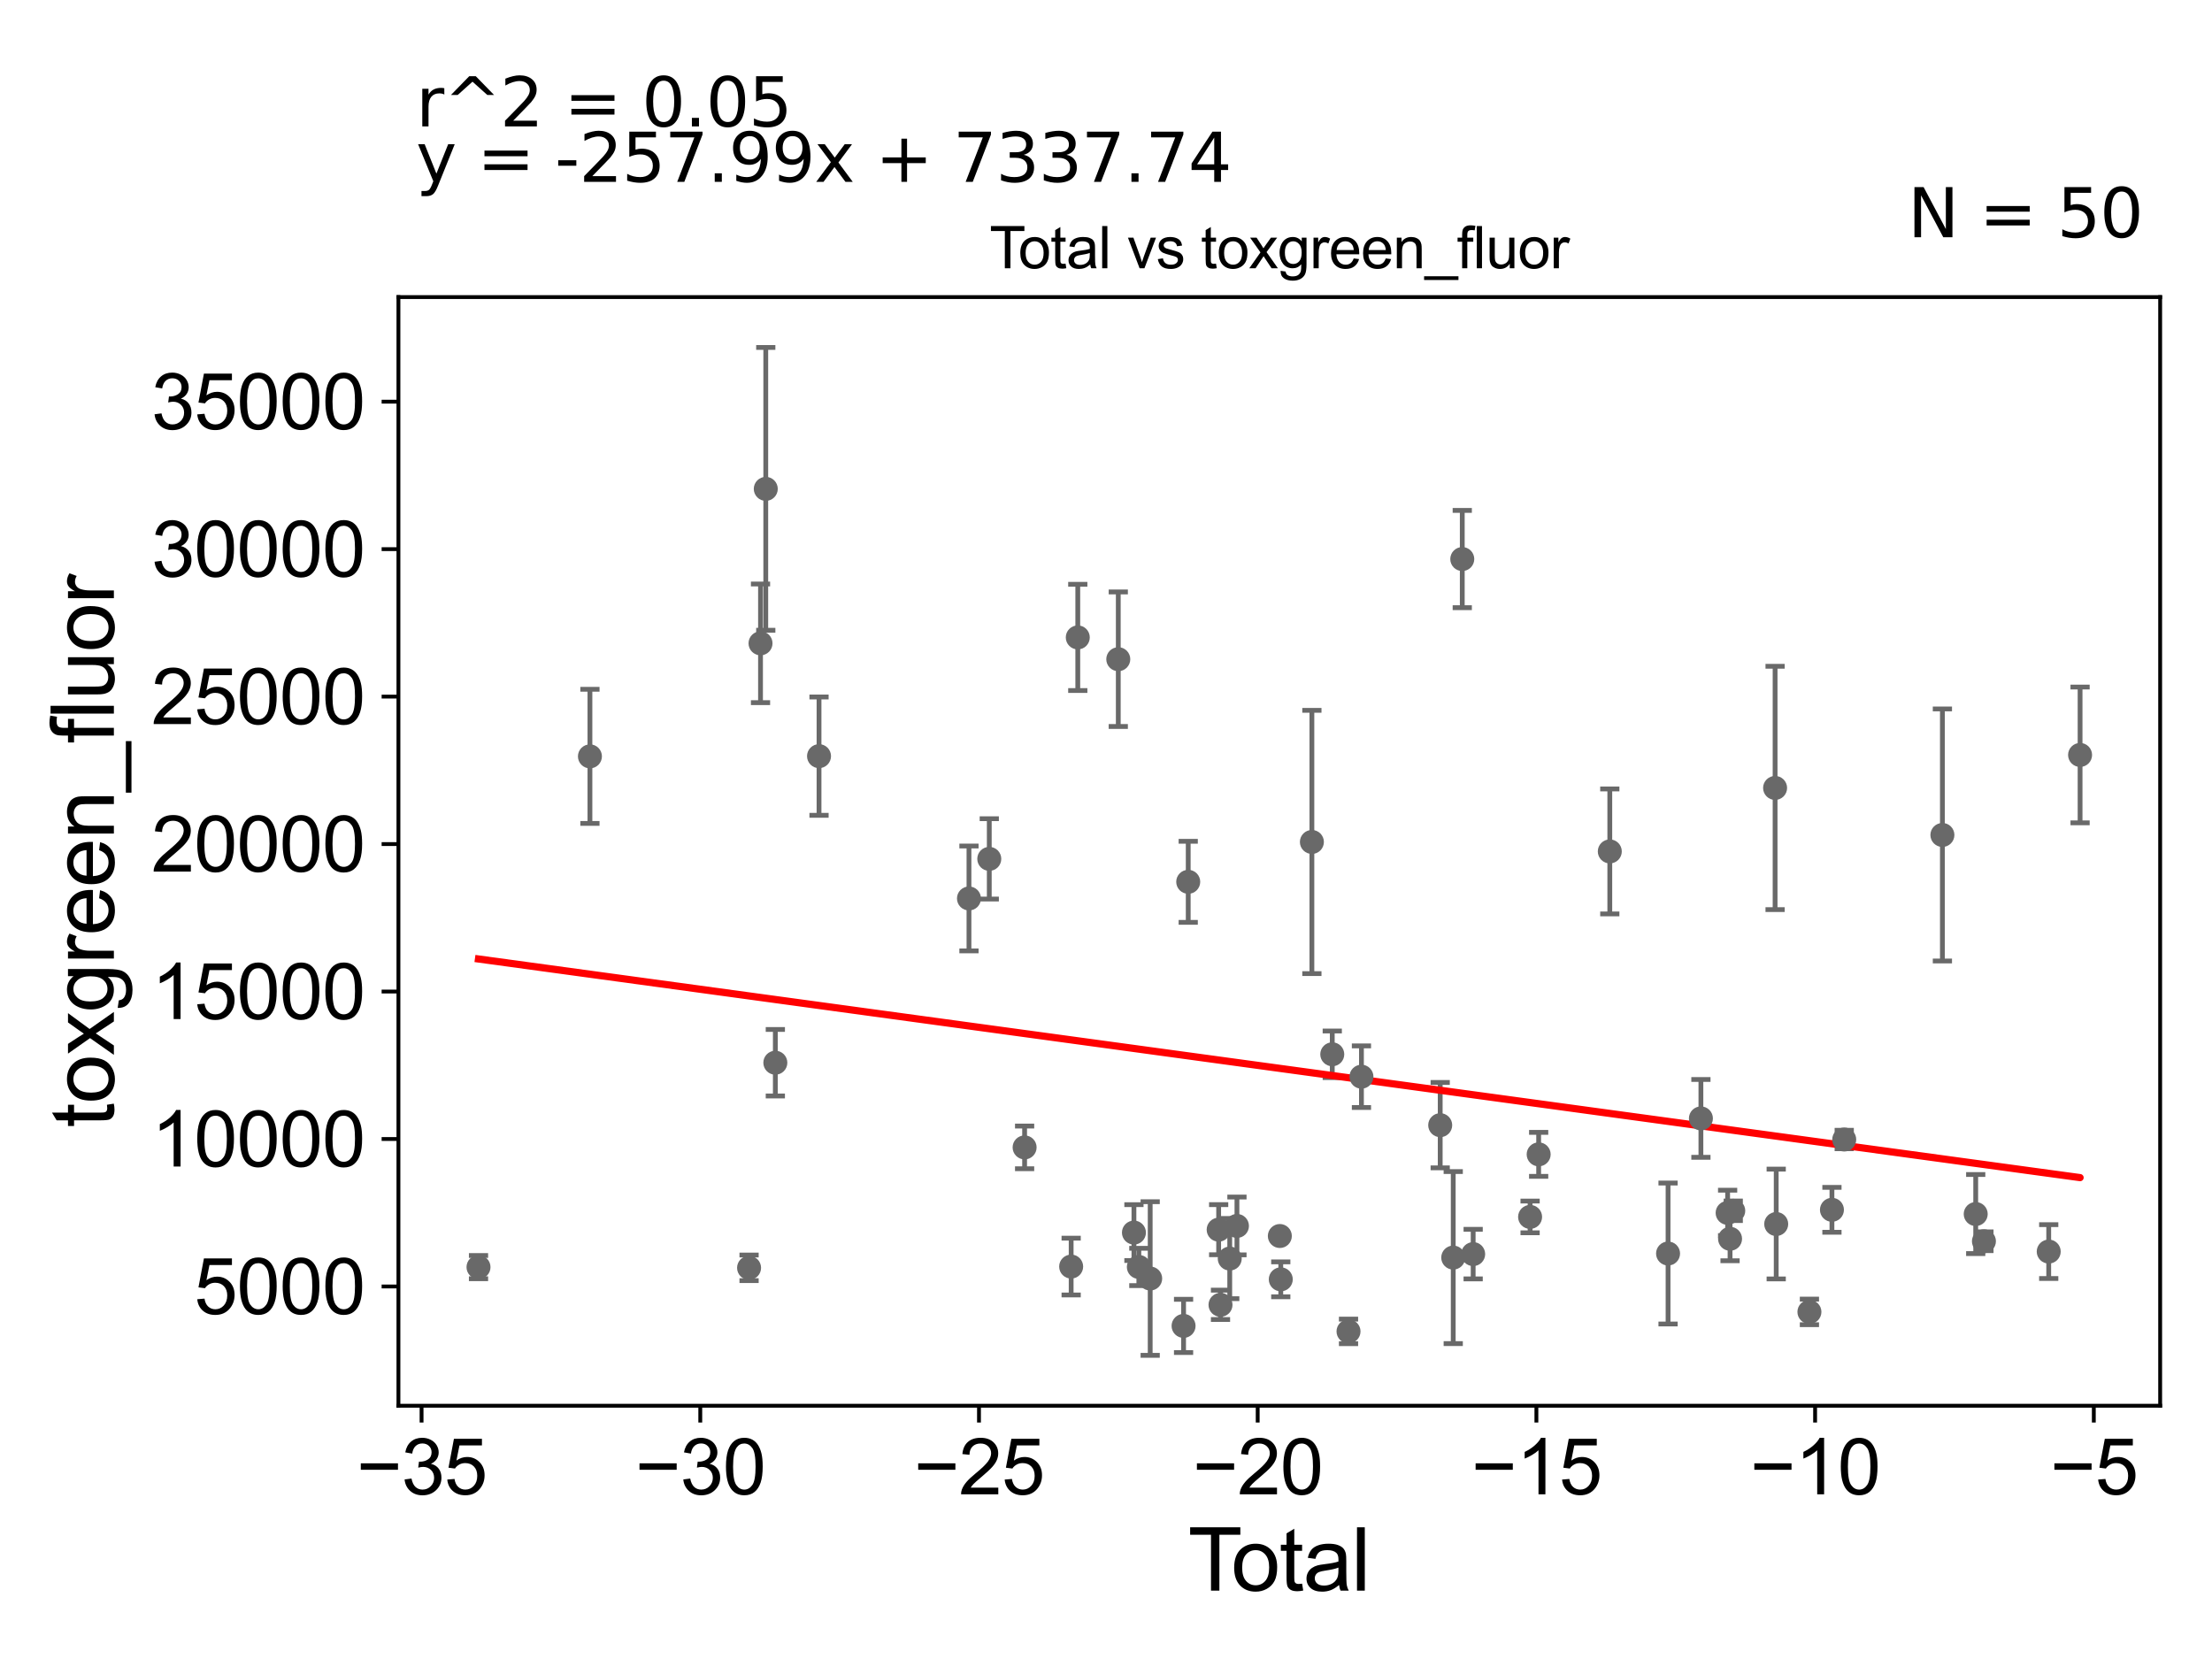 <?xml version="1.0" encoding="utf-8" standalone="no"?>
<!DOCTYPE svg PUBLIC "-//W3C//DTD SVG 1.1//EN"
  "http://www.w3.org/Graphics/SVG/1.1/DTD/svg11.dtd">
<svg xmlns:xlink="http://www.w3.org/1999/xlink" width="460.8pt" height="345.6pt" viewBox="0 0 460.8 345.6" xmlns="http://www.w3.org/2000/svg" version="1.1">
 <defs>
  <style type="text/css">*{stroke-linejoin: round; stroke-linecap: butt}</style>
 </defs>
 <g id="figure_1">
  <g id="patch_1">
   <path d="M 0 345.6 
L 460.8 345.6 
L 460.8 0 
L 0 0 
z
" style="fill: #ffffff"/>
  </g>
  <g id="axes_1">
   <g id="patch_2">
    <path d="M 83 292.84 
L 450 292.84 
L 450 61.886 
L 83 61.886 
z
" style="fill: #ffffff"/>
   </g>
   <g id="PathCollection_1">
    <defs>
     <path id="m5bff6befee" d="M 0 1.118 
C 0.297 1.118 0.581 1 0.791 0.791 
C 1 0.581 1.118 0.297 1.118 0 
C 1.118 -0.297 1 -0.581 0.791 -0.791 
C 0.581 -1 0.297 -1.118 0 -1.118 
C -0.297 -1.118 -0.581 -1 -0.791 -0.791 
C -1 -0.581 -1.118 -0.297 -1.118 0 
C -1.118 0.297 -1 0.581 -0.791 0.791 
C -0.581 1 -0.297 1.118 0 1.118 
z
" style="stroke: #696969"/>
    </defs>
    <g clip-path="url(#pad507c2482)">
     <use xlink:href="#m5bff6befee" x="99.682" y="263.965" style="fill: #696969; stroke: #696969"/>
     <use xlink:href="#m5bff6befee" x="256.177" y="262.181" style="fill: #696969; stroke: #696969"/>
     <use xlink:href="#m5bff6befee" x="257.679" y="255.387" style="fill: #696969; stroke: #696969"/>
     <use xlink:href="#m5bff6befee" x="370.017" y="254.987" style="fill: #696969; stroke: #696969"/>
     <use xlink:href="#m5bff6befee" x="369.784" y="164.143" style="fill: #696969; stroke: #696969"/>
     <use xlink:href="#m5bff6befee" x="413.288" y="258.572" style="fill: #696969; stroke: #696969"/>
     <use xlink:href="#m5bff6befee" x="266.809" y="266.51" style="fill: #696969; stroke: #696969"/>
     <use xlink:href="#m5bff6befee" x="273.291" y="175.396" style="fill: #696969; stroke: #696969"/>
     <use xlink:href="#m5bff6befee" x="361.068" y="252.227" style="fill: #696969; stroke: #696969"/>
     <use xlink:href="#m5bff6befee" x="277.535" y="219.628" style="fill: #696969; stroke: #696969"/>
     <use xlink:href="#m5bff6befee" x="360.402" y="258.06" style="fill: #696969; stroke: #696969"/>
     <use xlink:href="#m5bff6befee" x="359.896" y="252.667" style="fill: #696969; stroke: #696969"/>
     <use xlink:href="#m5bff6befee" x="280.921" y="277.356" style="fill: #696969; stroke: #696969"/>
     <use xlink:href="#m5bff6befee" x="404.637" y="173.94" style="fill: #696969; stroke: #696969"/>
     <use xlink:href="#m5bff6befee" x="283.614" y="224.295" style="fill: #696969; stroke: #696969"/>
     <use xlink:href="#m5bff6befee" x="426.786" y="260.724" style="fill: #696969; stroke: #696969"/>
     <use xlink:href="#m5bff6befee" x="354.331" y="232.985" style="fill: #696969; stroke: #696969"/>
     <use xlink:href="#m5bff6befee" x="300.021" y="234.394" style="fill: #696969; stroke: #696969"/>
     <use xlink:href="#m5bff6befee" x="302.735" y="261.977" style="fill: #696969; stroke: #696969"/>
     <use xlink:href="#m5bff6befee" x="304.617" y="116.46" style="fill: #696969; stroke: #696969"/>
     <use xlink:href="#m5bff6befee" x="306.887" y="261.25" style="fill: #696969; stroke: #696969"/>
     <use xlink:href="#m5bff6befee" x="347.487" y="261.131" style="fill: #696969; stroke: #696969"/>
     <use xlink:href="#m5bff6befee" x="318.747" y="253.507" style="fill: #696969; stroke: #696969"/>
     <use xlink:href="#m5bff6befee" x="411.577" y="252.906" style="fill: #696969; stroke: #696969"/>
     <use xlink:href="#m5bff6befee" x="320.531" y="240.473" style="fill: #696969; stroke: #696969"/>
     <use xlink:href="#m5bff6befee" x="335.35" y="177.366" style="fill: #696969; stroke: #696969"/>
     <use xlink:href="#m5bff6befee" x="254.253" y="271.818" style="fill: #696969; stroke: #696969"/>
     <use xlink:href="#m5bff6befee" x="253.869" y="256.163" style="fill: #696969; stroke: #696969"/>
     <use xlink:href="#m5bff6befee" x="266.613" y="257.484" style="fill: #696969; stroke: #696969"/>
     <use xlink:href="#m5bff6befee" x="247.528" y="183.699" style="fill: #696969; stroke: #696969"/>
     <use xlink:href="#m5bff6befee" x="170.618" y="157.519" style="fill: #696969; stroke: #696969"/>
     <use xlink:href="#m5bff6befee" x="206.084" y="178.919" style="fill: #696969; stroke: #696969"/>
     <use xlink:href="#m5bff6befee" x="381.627" y="252.024" style="fill: #696969; stroke: #696969"/>
     <use xlink:href="#m5bff6befee" x="161.517" y="221.384" style="fill: #696969; stroke: #696969"/>
     <use xlink:href="#m5bff6befee" x="213.445" y="239.025" style="fill: #696969; stroke: #696969"/>
     <use xlink:href="#m5bff6befee" x="159.525" y="101.841" style="fill: #696969; stroke: #696969"/>
     <use xlink:href="#m5bff6befee" x="376.935" y="273.294" style="fill: #696969; stroke: #696969"/>
     <use xlink:href="#m5bff6befee" x="223.141" y="263.851" style="fill: #696969; stroke: #696969"/>
     <use xlink:href="#m5bff6befee" x="224.522" y="132.785" style="fill: #696969; stroke: #696969"/>
     <use xlink:href="#m5bff6befee" x="201.854" y="187.166" style="fill: #696969; stroke: #696969"/>
     <use xlink:href="#m5bff6befee" x="236.22" y="256.77" style="fill: #696969; stroke: #696969"/>
     <use xlink:href="#m5bff6befee" x="232.958" y="137.324" style="fill: #696969; stroke: #696969"/>
     <use xlink:href="#m5bff6befee" x="156.045" y="264.114" style="fill: #696969; stroke: #696969"/>
     <use xlink:href="#m5bff6befee" x="237.242" y="263.93" style="fill: #696969; stroke: #696969"/>
     <use xlink:href="#m5bff6befee" x="433.318" y="157.269" style="fill: #696969; stroke: #696969"/>
     <use xlink:href="#m5bff6befee" x="239.605" y="266.34" style="fill: #696969; stroke: #696969"/>
     <use xlink:href="#m5bff6befee" x="122.893" y="157.564" style="fill: #696969; stroke: #696969"/>
     <use xlink:href="#m5bff6befee" x="384.186" y="237.381" style="fill: #696969; stroke: #696969"/>
     <use xlink:href="#m5bff6befee" x="246.56" y="276.211" style="fill: #696969; stroke: #696969"/>
     <use xlink:href="#m5bff6befee" x="158.43" y="134.015" style="fill: #696969; stroke: #696969"/>
    </g>
   </g>
   <g id="matplotlib.axis_1">
    <g id="xtick_1">
     <g id="line2d_1">
      <defs>
       <path id="mfe9a037791" d="M 0 0 
L 0 3.5 
" style="stroke: #000000; stroke-width: 0.8"/>
      </defs>
      <g>
       <use xlink:href="#mfe9a037791" x="87.82" y="292.84" style="stroke: #000000; stroke-width: 0.8"/>
      </g>
     </g>
     <g id="text_1">
      <!-- −35 -->
      <g transform="translate(74.25 311.293)scale(0.16 -0.16)">
       <defs>
        <path id="ArialMT-2212" d="M 3381 1997 
L 356 1997 
L 356 2522 
L 3381 2522 
L 3381 1997 
z
" transform="scale(0.016)"/>
        <path id="ArialMT-33" d="M 269 1209 
L 831 1284 
Q 928 806 1161 595 
Q 1394 384 1728 384 
Q 2125 384 2398 659 
Q 2672 934 2672 1341 
Q 2672 1728 2419 1979 
Q 2166 2231 1775 2231 
Q 1616 2231 1378 2169 
L 1441 2663 
Q 1497 2656 1531 2656 
Q 1891 2656 2178 2843 
Q 2466 3031 2466 3422 
Q 2466 3731 2256 3934 
Q 2047 4138 1716 4138 
Q 1388 4138 1169 3931 
Q 950 3725 888 3313 
L 325 3413 
Q 428 3978 793 4289 
Q 1159 4600 1703 4600 
Q 2078 4600 2393 4439 
Q 2709 4278 2876 4000 
Q 3044 3722 3044 3409 
Q 3044 3113 2884 2869 
Q 2725 2625 2413 2481 
Q 2819 2388 3044 2092 
Q 3269 1797 3269 1353 
Q 3269 753 2831 336 
Q 2394 -81 1725 -81 
Q 1122 -81 723 278 
Q 325 638 269 1209 
z
" transform="scale(0.016)"/>
        <path id="ArialMT-35" d="M 266 1200 
L 856 1250 
Q 922 819 1161 601 
Q 1400 384 1738 384 
Q 2144 384 2425 690 
Q 2706 997 2706 1503 
Q 2706 1984 2436 2262 
Q 2166 2541 1728 2541 
Q 1456 2541 1237 2417 
Q 1019 2294 894 2097 
L 366 2166 
L 809 4519 
L 3088 4519 
L 3088 3981 
L 1259 3981 
L 1013 2750 
Q 1425 3038 1878 3038 
Q 2478 3038 2890 2622 
Q 3303 2206 3303 1553 
Q 3303 931 2941 478 
Q 2500 -78 1738 -78 
Q 1113 -78 717 272 
Q 322 622 266 1200 
z
" transform="scale(0.016)"/>
       </defs>
       <use xlink:href="#ArialMT-2212"/>
       <use xlink:href="#ArialMT-33" x="58.398"/>
       <use xlink:href="#ArialMT-35" x="114.014"/>
      </g>
     </g>
    </g>
    <g id="xtick_2">
     <g id="line2d_2">
      <g>
       <use xlink:href="#mfe9a037791" x="145.88" y="292.84" style="stroke: #000000; stroke-width: 0.8"/>
      </g>
     </g>
     <g id="text_2">
      <!-- −30 -->
      <g transform="translate(132.31 311.293)scale(0.16 -0.16)">
       <defs>
        <path id="ArialMT-30" d="M 266 2259 
Q 266 3072 433 3567 
Q 600 4063 929 4331 
Q 1259 4600 1759 4600 
Q 2128 4600 2406 4451 
Q 2684 4303 2865 4023 
Q 3047 3744 3150 3342 
Q 3253 2941 3253 2259 
Q 3253 1453 3087 958 
Q 2922 463 2592 192 
Q 2263 -78 1759 -78 
Q 1097 -78 719 397 
Q 266 969 266 2259 
z
M 844 2259 
Q 844 1131 1108 757 
Q 1372 384 1759 384 
Q 2147 384 2411 759 
Q 2675 1134 2675 2259 
Q 2675 3391 2411 3762 
Q 2147 4134 1753 4134 
Q 1366 4134 1134 3806 
Q 844 3388 844 2259 
z
" transform="scale(0.016)"/>
       </defs>
       <use xlink:href="#ArialMT-2212"/>
       <use xlink:href="#ArialMT-33" x="58.398"/>
       <use xlink:href="#ArialMT-30" x="114.014"/>
      </g>
     </g>
    </g>
    <g id="xtick_3">
     <g id="line2d_3">
      <g>
       <use xlink:href="#mfe9a037791" x="203.94" y="292.84" style="stroke: #000000; stroke-width: 0.8"/>
      </g>
     </g>
     <g id="text_3">
      <!-- −25 -->
      <g transform="translate(190.37 311.293)scale(0.16 -0.16)">
       <defs>
        <path id="ArialMT-32" d="M 3222 541 
L 3222 0 
L 194 0 
Q 188 203 259 391 
Q 375 700 629 1000 
Q 884 1300 1366 1694 
Q 2113 2306 2375 2664 
Q 2638 3022 2638 3341 
Q 2638 3675 2398 3904 
Q 2159 4134 1775 4134 
Q 1369 4134 1125 3890 
Q 881 3647 878 3216 
L 300 3275 
Q 359 3922 746 4261 
Q 1134 4600 1788 4600 
Q 2447 4600 2831 4234 
Q 3216 3869 3216 3328 
Q 3216 3053 3103 2787 
Q 2991 2522 2730 2228 
Q 2469 1934 1863 1422 
Q 1356 997 1212 845 
Q 1069 694 975 541 
L 3222 541 
z
" transform="scale(0.016)"/>
       </defs>
       <use xlink:href="#ArialMT-2212"/>
       <use xlink:href="#ArialMT-32" x="58.398"/>
       <use xlink:href="#ArialMT-35" x="114.014"/>
      </g>
     </g>
    </g>
    <g id="xtick_4">
     <g id="line2d_4">
      <g>
       <use xlink:href="#mfe9a037791" x="261.999" y="292.84" style="stroke: #000000; stroke-width: 0.8"/>
      </g>
     </g>
     <g id="text_4">
      <!-- −20 -->
      <g transform="translate(248.429 311.293)scale(0.16 -0.16)">
       <use xlink:href="#ArialMT-2212"/>
       <use xlink:href="#ArialMT-32" x="58.398"/>
       <use xlink:href="#ArialMT-30" x="114.014"/>
      </g>
     </g>
    </g>
    <g id="xtick_5">
     <g id="line2d_5">
      <g>
       <use xlink:href="#mfe9a037791" x="320.059" y="292.84" style="stroke: #000000; stroke-width: 0.8"/>
      </g>
     </g>
     <g id="text_5">
      <!-- −15 -->
      <g transform="translate(306.489 311.293)scale(0.16 -0.16)">
       <defs>
        <path id="ArialMT-31" d="M 2384 0 
L 1822 0 
L 1822 3584 
Q 1619 3391 1289 3197 
Q 959 3003 697 2906 
L 697 3450 
Q 1169 3672 1522 3987 
Q 1875 4303 2022 4600 
L 2384 4600 
L 2384 0 
z
" transform="scale(0.016)"/>
       </defs>
       <use xlink:href="#ArialMT-2212"/>
       <use xlink:href="#ArialMT-31" x="58.398"/>
       <use xlink:href="#ArialMT-35" x="114.014"/>
      </g>
     </g>
    </g>
    <g id="xtick_6">
     <g id="line2d_6">
      <g>
       <use xlink:href="#mfe9a037791" x="378.119" y="292.84" style="stroke: #000000; stroke-width: 0.8"/>
      </g>
     </g>
     <g id="text_6">
      <!-- −10 -->
      <g transform="translate(364.549 311.293)scale(0.16 -0.16)">
       <use xlink:href="#ArialMT-2212"/>
       <use xlink:href="#ArialMT-31" x="58.398"/>
       <use xlink:href="#ArialMT-30" x="114.014"/>
      </g>
     </g>
    </g>
    <g id="xtick_7">
     <g id="line2d_7">
      <g>
       <use xlink:href="#mfe9a037791" x="436.179" y="292.84" style="stroke: #000000; stroke-width: 0.8"/>
      </g>
     </g>
     <g id="text_7">
      <!-- −5 -->
      <g transform="translate(427.058 311.293)scale(0.16 -0.16)">
       <use xlink:href="#ArialMT-2212"/>
       <use xlink:href="#ArialMT-35" x="58.398"/>
      </g>
     </g>
    </g>
    <g id="text_8">
     <!-- Total -->
     <g transform="translate(247.495 331.357)scale(0.18 -0.18)">
      <defs>
       <path id="ArialMT-54" d="M 1659 0 
L 1659 4041 
L 150 4041 
L 150 4581 
L 3781 4581 
L 3781 4041 
L 2266 4041 
L 2266 0 
L 1659 0 
z
" transform="scale(0.016)"/>
       <path id="ArialMT-6f" d="M 213 1659 
Q 213 2581 725 3025 
Q 1153 3394 1769 3394 
Q 2453 3394 2887 2945 
Q 3322 2497 3322 1706 
Q 3322 1066 3130 698 
Q 2938 331 2570 128 
Q 2203 -75 1769 -75 
Q 1072 -75 642 372 
Q 213 819 213 1659 
z
M 791 1659 
Q 791 1022 1069 705 
Q 1347 388 1769 388 
Q 2188 388 2466 706 
Q 2744 1025 2744 1678 
Q 2744 2294 2464 2611 
Q 2184 2928 1769 2928 
Q 1347 2928 1069 2612 
Q 791 2297 791 1659 
z
" transform="scale(0.016)"/>
       <path id="ArialMT-74" d="M 1650 503 
L 1731 6 
Q 1494 -44 1306 -44 
Q 1000 -44 831 53 
Q 663 150 594 308 
Q 525 466 525 972 
L 525 2881 
L 113 2881 
L 113 3319 
L 525 3319 
L 525 4141 
L 1084 4478 
L 1084 3319 
L 1650 3319 
L 1650 2881 
L 1084 2881 
L 1084 941 
Q 1084 700 1114 631 
Q 1144 563 1211 522 
Q 1278 481 1403 481 
Q 1497 481 1650 503 
z
" transform="scale(0.016)"/>
       <path id="ArialMT-61" d="M 2588 409 
Q 2275 144 1986 34 
Q 1697 -75 1366 -75 
Q 819 -75 525 192 
Q 231 459 231 875 
Q 231 1119 342 1320 
Q 453 1522 633 1644 
Q 813 1766 1038 1828 
Q 1203 1872 1538 1913 
Q 2219 1994 2541 2106 
Q 2544 2222 2544 2253 
Q 2544 2597 2384 2738 
Q 2169 2928 1744 2928 
Q 1347 2928 1158 2789 
Q 969 2650 878 2297 
L 328 2372 
Q 403 2725 575 2942 
Q 747 3159 1072 3276 
Q 1397 3394 1825 3394 
Q 2250 3394 2515 3294 
Q 2781 3194 2906 3042 
Q 3031 2891 3081 2659 
Q 3109 2516 3109 2141 
L 3109 1391 
Q 3109 606 3145 398 
Q 3181 191 3288 0 
L 2700 0 
Q 2613 175 2588 409 
z
M 2541 1666 
Q 2234 1541 1622 1453 
Q 1275 1403 1131 1340 
Q 988 1278 909 1158 
Q 831 1038 831 891 
Q 831 666 1001 516 
Q 1172 366 1500 366 
Q 1825 366 2078 508 
Q 2331 650 2450 897 
Q 2541 1088 2541 1459 
L 2541 1666 
z
" transform="scale(0.016)"/>
       <path id="ArialMT-6c" d="M 409 0 
L 409 4581 
L 972 4581 
L 972 0 
L 409 0 
z
" transform="scale(0.016)"/>
      </defs>
      <use xlink:href="#ArialMT-54"/>
      <use xlink:href="#ArialMT-6f" x="49.959"/>
      <use xlink:href="#ArialMT-74" x="105.574"/>
      <use xlink:href="#ArialMT-61" x="133.357"/>
      <use xlink:href="#ArialMT-6c" x="188.973"/>
     </g>
    </g>
   </g>
   <g id="matplotlib.axis_2">
    <g id="ytick_1">
     <g id="line2d_8">
      <defs>
       <path id="m73172917eb" d="M 0 0 
L -3.5 0 
" style="stroke: #000000; stroke-width: 0.8"/>
      </defs>
      <g>
       <use xlink:href="#m73172917eb" x="83" y="268" style="stroke: #000000; stroke-width: 0.8"/>
      </g>
     </g>
     <g id="text_9">
      <!-- 5000 -->
      <g transform="translate(40.41 273.726)scale(0.16 -0.16)">
       <use xlink:href="#ArialMT-35"/>
       <use xlink:href="#ArialMT-30" x="55.615"/>
       <use xlink:href="#ArialMT-30" x="111.23"/>
       <use xlink:href="#ArialMT-30" x="166.846"/>
      </g>
     </g>
    </g>
    <g id="ytick_2">
     <g id="line2d_9">
      <g>
       <use xlink:href="#m73172917eb" x="83" y="237.279" style="stroke: #000000; stroke-width: 0.8"/>
      </g>
     </g>
     <g id="text_10">
      <!-- 10000 -->
      <g transform="translate(31.512 243.005)scale(0.16 -0.16)">
       <use xlink:href="#ArialMT-31"/>
       <use xlink:href="#ArialMT-30" x="55.615"/>
       <use xlink:href="#ArialMT-30" x="111.23"/>
       <use xlink:href="#ArialMT-30" x="166.846"/>
       <use xlink:href="#ArialMT-30" x="222.461"/>
      </g>
     </g>
    </g>
    <g id="ytick_3">
     <g id="line2d_10">
      <g>
       <use xlink:href="#m73172917eb" x="83" y="206.557" style="stroke: #000000; stroke-width: 0.8"/>
      </g>
     </g>
     <g id="text_11">
      <!-- 15000 -->
      <g transform="translate(31.512 212.284)scale(0.16 -0.16)">
       <use xlink:href="#ArialMT-31"/>
       <use xlink:href="#ArialMT-35" x="55.615"/>
       <use xlink:href="#ArialMT-30" x="111.23"/>
       <use xlink:href="#ArialMT-30" x="166.846"/>
       <use xlink:href="#ArialMT-30" x="222.461"/>
      </g>
     </g>
    </g>
    <g id="ytick_4">
     <g id="line2d_11">
      <g>
       <use xlink:href="#m73172917eb" x="83" y="175.836" style="stroke: #000000; stroke-width: 0.8"/>
      </g>
     </g>
     <g id="text_12">
      <!-- 20000 -->
      <g transform="translate(31.512 181.562)scale(0.16 -0.16)">
       <use xlink:href="#ArialMT-32"/>
       <use xlink:href="#ArialMT-30" x="55.615"/>
       <use xlink:href="#ArialMT-30" x="111.23"/>
       <use xlink:href="#ArialMT-30" x="166.846"/>
       <use xlink:href="#ArialMT-30" x="222.461"/>
      </g>
     </g>
    </g>
    <g id="ytick_5">
     <g id="line2d_12">
      <g>
       <use xlink:href="#m73172917eb" x="83" y="145.114" style="stroke: #000000; stroke-width: 0.8"/>
      </g>
     </g>
     <g id="text_13">
      <!-- 25000 -->
      <g transform="translate(31.512 150.841)scale(0.16 -0.16)">
       <use xlink:href="#ArialMT-32"/>
       <use xlink:href="#ArialMT-35" x="55.615"/>
       <use xlink:href="#ArialMT-30" x="111.23"/>
       <use xlink:href="#ArialMT-30" x="166.846"/>
       <use xlink:href="#ArialMT-30" x="222.461"/>
      </g>
     </g>
    </g>
    <g id="ytick_6">
     <g id="line2d_13">
      <g>
       <use xlink:href="#m73172917eb" x="83" y="114.393" style="stroke: #000000; stroke-width: 0.8"/>
      </g>
     </g>
     <g id="text_14">
      <!-- 30000 -->
      <g transform="translate(31.512 120.119)scale(0.16 -0.16)">
       <use xlink:href="#ArialMT-33"/>
       <use xlink:href="#ArialMT-30" x="55.615"/>
       <use xlink:href="#ArialMT-30" x="111.23"/>
       <use xlink:href="#ArialMT-30" x="166.846"/>
       <use xlink:href="#ArialMT-30" x="222.461"/>
      </g>
     </g>
    </g>
    <g id="ytick_7">
     <g id="line2d_14">
      <g>
       <use xlink:href="#m73172917eb" x="83" y="83.671" style="stroke: #000000; stroke-width: 0.8"/>
      </g>
     </g>
     <g id="text_15">
      <!-- 35000 -->
      <g transform="translate(31.512 89.398)scale(0.16 -0.16)">
       <use xlink:href="#ArialMT-33"/>
       <use xlink:href="#ArialMT-35" x="55.615"/>
       <use xlink:href="#ArialMT-30" x="111.23"/>
       <use xlink:href="#ArialMT-30" x="166.846"/>
       <use xlink:href="#ArialMT-30" x="222.461"/>
      </g>
     </g>
    </g>
    <g id="text_16">
     <!-- toxgreen_fluor -->
     <g transform="translate(23.724 234.895)rotate(-90)scale(0.18 -0.18)">
      <defs>
       <path id="ArialMT-78" d="M 47 0 
L 1259 1725 
L 138 3319 
L 841 3319 
L 1350 2541 
Q 1494 2319 1581 2169 
Q 1719 2375 1834 2534 
L 2394 3319 
L 3066 3319 
L 1919 1756 
L 3153 0 
L 2463 0 
L 1781 1031 
L 1600 1309 
L 728 0 
L 47 0 
z
" transform="scale(0.016)"/>
       <path id="ArialMT-67" d="M 319 -275 
L 866 -356 
Q 900 -609 1056 -725 
Q 1266 -881 1628 -881 
Q 2019 -881 2231 -725 
Q 2444 -569 2519 -288 
Q 2563 -116 2559 434 
Q 2191 0 1641 0 
Q 956 0 581 494 
Q 206 988 206 1678 
Q 206 2153 378 2554 
Q 550 2956 876 3175 
Q 1203 3394 1644 3394 
Q 2231 3394 2613 2919 
L 2613 3319 
L 3131 3319 
L 3131 450 
Q 3131 -325 2973 -648 
Q 2816 -972 2473 -1159 
Q 2131 -1347 1631 -1347 
Q 1038 -1347 672 -1080 
Q 306 -813 319 -275 
z
M 784 1719 
Q 784 1066 1043 766 
Q 1303 466 1694 466 
Q 2081 466 2343 764 
Q 2606 1063 2606 1700 
Q 2606 2309 2336 2618 
Q 2066 2928 1684 2928 
Q 1309 2928 1046 2623 
Q 784 2319 784 1719 
z
" transform="scale(0.016)"/>
       <path id="ArialMT-72" d="M 416 0 
L 416 3319 
L 922 3319 
L 922 2816 
Q 1116 3169 1280 3281 
Q 1444 3394 1641 3394 
Q 1925 3394 2219 3213 
L 2025 2691 
Q 1819 2813 1613 2813 
Q 1428 2813 1281 2702 
Q 1134 2591 1072 2394 
Q 978 2094 978 1738 
L 978 0 
L 416 0 
z
" transform="scale(0.016)"/>
       <path id="ArialMT-65" d="M 2694 1069 
L 3275 997 
Q 3138 488 2766 206 
Q 2394 -75 1816 -75 
Q 1088 -75 661 373 
Q 234 822 234 1631 
Q 234 2469 665 2931 
Q 1097 3394 1784 3394 
Q 2450 3394 2872 2941 
Q 3294 2488 3294 1666 
Q 3294 1616 3291 1516 
L 816 1516 
Q 847 969 1125 678 
Q 1403 388 1819 388 
Q 2128 388 2347 550 
Q 2566 713 2694 1069 
z
M 847 1978 
L 2700 1978 
Q 2663 2397 2488 2606 
Q 2219 2931 1791 2931 
Q 1403 2931 1139 2672 
Q 875 2413 847 1978 
z
" transform="scale(0.016)"/>
       <path id="ArialMT-6e" d="M 422 0 
L 422 3319 
L 928 3319 
L 928 2847 
Q 1294 3394 1984 3394 
Q 2284 3394 2536 3286 
Q 2788 3178 2913 3003 
Q 3038 2828 3088 2588 
Q 3119 2431 3119 2041 
L 3119 0 
L 2556 0 
L 2556 2019 
Q 2556 2363 2490 2533 
Q 2425 2703 2258 2804 
Q 2091 2906 1866 2906 
Q 1506 2906 1245 2678 
Q 984 2450 984 1813 
L 984 0 
L 422 0 
z
" transform="scale(0.016)"/>
       <path id="ArialMT-5f" d="M -97 -1272 
L -97 -866 
L 3631 -866 
L 3631 -1272 
L -97 -1272 
z
" transform="scale(0.016)"/>
       <path id="ArialMT-66" d="M 556 0 
L 556 2881 
L 59 2881 
L 59 3319 
L 556 3319 
L 556 3672 
Q 556 4006 616 4169 
Q 697 4388 901 4523 
Q 1106 4659 1475 4659 
Q 1713 4659 2000 4603 
L 1916 4113 
Q 1741 4144 1584 4144 
Q 1328 4144 1222 4034 
Q 1116 3925 1116 3625 
L 1116 3319 
L 1763 3319 
L 1763 2881 
L 1116 2881 
L 1116 0 
L 556 0 
z
" transform="scale(0.016)"/>
       <path id="ArialMT-75" d="M 2597 0 
L 2597 488 
Q 2209 -75 1544 -75 
Q 1250 -75 995 37 
Q 741 150 617 320 
Q 494 491 444 738 
Q 409 903 409 1263 
L 409 3319 
L 972 3319 
L 972 1478 
Q 972 1038 1006 884 
Q 1059 663 1231 536 
Q 1403 409 1656 409 
Q 1909 409 2131 539 
Q 2353 669 2445 892 
Q 2538 1116 2538 1541 
L 2538 3319 
L 3100 3319 
L 3100 0 
L 2597 0 
z
" transform="scale(0.016)"/>
      </defs>
      <use xlink:href="#ArialMT-74"/>
      <use xlink:href="#ArialMT-6f" x="27.783"/>
      <use xlink:href="#ArialMT-78" x="83.398"/>
      <use xlink:href="#ArialMT-67" x="133.398"/>
      <use xlink:href="#ArialMT-72" x="189.014"/>
      <use xlink:href="#ArialMT-65" x="222.314"/>
      <use xlink:href="#ArialMT-65" x="277.93"/>
      <use xlink:href="#ArialMT-6e" x="333.545"/>
      <use xlink:href="#ArialMT-5f" x="389.16"/>
      <use xlink:href="#ArialMT-66" x="444.775"/>
      <use xlink:href="#ArialMT-6c" x="472.559"/>
      <use xlink:href="#ArialMT-75" x="494.775"/>
      <use xlink:href="#ArialMT-6f" x="550.391"/>
      <use xlink:href="#ArialMT-72" x="606.006"/>
     </g>
    </g>
   </g>
   <g id="LineCollection_1">
    <path d="M 99.682 266.383 
L 99.682 261.547 
" clip-path="url(#pad507c2482)" style="fill: none; stroke: #696969"/>
    <path d="M 256.177 270.535 
L 256.177 253.826 
" clip-path="url(#pad507c2482)" style="fill: none; stroke: #696969"/>
    <path d="M 257.679 261.406 
L 257.679 249.368 
" clip-path="url(#pad507c2482)" style="fill: none; stroke: #696969"/>
    <path d="M 370.017 266.426 
L 370.017 243.548 
" clip-path="url(#pad507c2482)" style="fill: none; stroke: #696969"/>
    <path d="M 369.784 189.491 
L 369.784 138.796 
" clip-path="url(#pad507c2482)" style="fill: none; stroke: #696969"/>
    <path d="M 413.288 260.532 
L 413.288 256.613 
" clip-path="url(#pad507c2482)" style="fill: none; stroke: #696969"/>
    <path d="M 266.809 270.148 
L 266.809 262.871 
" clip-path="url(#pad507c2482)" style="fill: none; stroke: #696969"/>
    <path d="M 273.291 202.816 
L 273.291 147.975 
" clip-path="url(#pad507c2482)" style="fill: none; stroke: #696969"/>
    <path d="M 361.068 254.263 
L 361.068 250.192 
" clip-path="url(#pad507c2482)" style="fill: none; stroke: #696969"/>
    <path d="M 277.535 224.48 
L 277.535 214.775 
" clip-path="url(#pad507c2482)" style="fill: none; stroke: #696969"/>
    <path d="M 360.402 262.636 
L 360.402 253.484 
" clip-path="url(#pad507c2482)" style="fill: none; stroke: #696969"/>
    <path d="M 359.896 257.388 
L 359.896 247.945 
" clip-path="url(#pad507c2482)" style="fill: none; stroke: #696969"/>
    <path d="M 280.921 279.916 
L 280.921 274.795 
" clip-path="url(#pad507c2482)" style="fill: none; stroke: #696969"/>
    <path d="M 404.637 200.194 
L 404.637 147.687 
" clip-path="url(#pad507c2482)" style="fill: none; stroke: #696969"/>
    <path d="M 283.614 230.711 
L 283.614 217.878 
" clip-path="url(#pad507c2482)" style="fill: none; stroke: #696969"/>
    <path d="M 426.786 266.333 
L 426.786 255.115 
" clip-path="url(#pad507c2482)" style="fill: none; stroke: #696969"/>
    <path d="M 354.331 241.091 
L 354.331 224.878 
" clip-path="url(#pad507c2482)" style="fill: none; stroke: #696969"/>
    <path d="M 300.021 243.288 
L 300.021 225.499 
" clip-path="url(#pad507c2482)" style="fill: none; stroke: #696969"/>
    <path d="M 302.735 279.897 
L 302.735 244.057 
" clip-path="url(#pad507c2482)" style="fill: none; stroke: #696969"/>
    <path d="M 304.617 126.591 
L 304.617 106.328 
" clip-path="url(#pad507c2482)" style="fill: none; stroke: #696969"/>
    <path d="M 306.887 266.415 
L 306.887 256.085 
" clip-path="url(#pad507c2482)" style="fill: none; stroke: #696969"/>
    <path d="M 347.487 275.813 
L 347.487 246.449 
" clip-path="url(#pad507c2482)" style="fill: none; stroke: #696969"/>
    <path d="M 318.747 256.813 
L 318.747 250.202 
" clip-path="url(#pad507c2482)" style="fill: none; stroke: #696969"/>
    <path d="M 411.577 261.143 
L 411.577 244.67 
" clip-path="url(#pad507c2482)" style="fill: none; stroke: #696969"/>
    <path d="M 320.531 245.054 
L 320.531 235.892 
" clip-path="url(#pad507c2482)" style="fill: none; stroke: #696969"/>
    <path d="M 335.35 190.38 
L 335.35 164.351 
" clip-path="url(#pad507c2482)" style="fill: none; stroke: #696969"/>
    <path d="M 254.253 274.873 
L 254.253 268.762 
" clip-path="url(#pad507c2482)" style="fill: none; stroke: #696969"/>
    <path d="M 253.869 261.38 
L 253.869 250.946 
" clip-path="url(#pad507c2482)" style="fill: none; stroke: #696969"/>
    <path d="M 266.613 258.249 
L 266.613 256.72 
" clip-path="url(#pad507c2482)" style="fill: none; stroke: #696969"/>
    <path d="M 247.528 192.139 
L 247.528 175.259 
" clip-path="url(#pad507c2482)" style="fill: none; stroke: #696969"/>
    <path d="M 170.618 169.843 
L 170.618 145.195 
" clip-path="url(#pad507c2482)" style="fill: none; stroke: #696969"/>
    <path d="M 206.084 187.285 
L 206.084 170.554 
" clip-path="url(#pad507c2482)" style="fill: none; stroke: #696969"/>
    <path d="M 381.627 256.699 
L 381.627 247.35 
" clip-path="url(#pad507c2482)" style="fill: none; stroke: #696969"/>
    <path d="M 161.517 228.312 
L 161.517 214.455 
" clip-path="url(#pad507c2482)" style="fill: none; stroke: #696969"/>
    <path d="M 213.445 243.472 
L 213.445 234.579 
" clip-path="url(#pad507c2482)" style="fill: none; stroke: #696969"/>
    <path d="M 159.525 131.298 
L 159.525 72.384 
" clip-path="url(#pad507c2482)" style="fill: none; stroke: #696969"/>
    <path d="M 376.935 275.955 
L 376.935 270.633 
" clip-path="url(#pad507c2482)" style="fill: none; stroke: #696969"/>
    <path d="M 223.141 269.766 
L 223.141 257.935 
" clip-path="url(#pad507c2482)" style="fill: none; stroke: #696969"/>
    <path d="M 224.522 143.851 
L 224.522 121.72 
" clip-path="url(#pad507c2482)" style="fill: none; stroke: #696969"/>
    <path d="M 201.854 198.089 
L 201.854 176.244 
" clip-path="url(#pad507c2482)" style="fill: none; stroke: #696969"/>
    <path d="M 236.22 262.59 
L 236.22 250.951 
" clip-path="url(#pad507c2482)" style="fill: none; stroke: #696969"/>
    <path d="M 232.958 151.338 
L 232.958 123.311 
" clip-path="url(#pad507c2482)" style="fill: none; stroke: #696969"/>
    <path d="M 156.045 266.781 
L 156.045 261.446 
" clip-path="url(#pad507c2482)" style="fill: none; stroke: #696969"/>
    <path d="M 237.242 267.816 
L 237.242 260.044 
" clip-path="url(#pad507c2482)" style="fill: none; stroke: #696969"/>
    <path d="M 433.318 171.411 
L 433.318 143.127 
" clip-path="url(#pad507c2482)" style="fill: none; stroke: #696969"/>
    <path d="M 239.605 282.342 
L 239.605 250.337 
" clip-path="url(#pad507c2482)" style="fill: none; stroke: #696969"/>
    <path d="M 122.893 171.532 
L 122.893 143.595 
" clip-path="url(#pad507c2482)" style="fill: none; stroke: #696969"/>
    <path d="M 384.186 239.3 
L 384.186 235.463 
" clip-path="url(#pad507c2482)" style="fill: none; stroke: #696969"/>
    <path d="M 246.56 281.755 
L 246.56 270.666 
" clip-path="url(#pad507c2482)" style="fill: none; stroke: #696969"/>
    <path d="M 158.43 146.373 
L 158.43 121.656 
" clip-path="url(#pad507c2482)" style="fill: none; stroke: #696969"/>
   </g>
   <g id="line2d_15">
    <defs>
     <path id="m87b91b1cd1" d="M 2 0 
L -2 -0 
" style="stroke: #696969"/>
    </defs>
    <g clip-path="url(#pad507c2482)">
     <use xlink:href="#m87b91b1cd1" x="99.682" y="266.383" style="fill: #696969; stroke: #696969"/>
     <use xlink:href="#m87b91b1cd1" x="256.177" y="270.535" style="fill: #696969; stroke: #696969"/>
     <use xlink:href="#m87b91b1cd1" x="257.679" y="261.406" style="fill: #696969; stroke: #696969"/>
     <use xlink:href="#m87b91b1cd1" x="370.017" y="266.426" style="fill: #696969; stroke: #696969"/>
     <use xlink:href="#m87b91b1cd1" x="369.784" y="189.491" style="fill: #696969; stroke: #696969"/>
     <use xlink:href="#m87b91b1cd1" x="413.288" y="260.532" style="fill: #696969; stroke: #696969"/>
     <use xlink:href="#m87b91b1cd1" x="266.809" y="270.148" style="fill: #696969; stroke: #696969"/>
     <use xlink:href="#m87b91b1cd1" x="273.291" y="202.816" style="fill: #696969; stroke: #696969"/>
     <use xlink:href="#m87b91b1cd1" x="361.068" y="254.263" style="fill: #696969; stroke: #696969"/>
     <use xlink:href="#m87b91b1cd1" x="277.535" y="224.48" style="fill: #696969; stroke: #696969"/>
     <use xlink:href="#m87b91b1cd1" x="360.402" y="262.636" style="fill: #696969; stroke: #696969"/>
     <use xlink:href="#m87b91b1cd1" x="359.896" y="257.388" style="fill: #696969; stroke: #696969"/>
     <use xlink:href="#m87b91b1cd1" x="280.921" y="279.916" style="fill: #696969; stroke: #696969"/>
     <use xlink:href="#m87b91b1cd1" x="404.637" y="200.194" style="fill: #696969; stroke: #696969"/>
     <use xlink:href="#m87b91b1cd1" x="283.614" y="230.711" style="fill: #696969; stroke: #696969"/>
     <use xlink:href="#m87b91b1cd1" x="426.786" y="266.333" style="fill: #696969; stroke: #696969"/>
     <use xlink:href="#m87b91b1cd1" x="354.331" y="241.091" style="fill: #696969; stroke: #696969"/>
     <use xlink:href="#m87b91b1cd1" x="300.021" y="243.288" style="fill: #696969; stroke: #696969"/>
     <use xlink:href="#m87b91b1cd1" x="302.735" y="279.897" style="fill: #696969; stroke: #696969"/>
     <use xlink:href="#m87b91b1cd1" x="304.617" y="126.591" style="fill: #696969; stroke: #696969"/>
     <use xlink:href="#m87b91b1cd1" x="306.887" y="266.415" style="fill: #696969; stroke: #696969"/>
     <use xlink:href="#m87b91b1cd1" x="347.487" y="275.813" style="fill: #696969; stroke: #696969"/>
     <use xlink:href="#m87b91b1cd1" x="318.747" y="256.813" style="fill: #696969; stroke: #696969"/>
     <use xlink:href="#m87b91b1cd1" x="411.577" y="261.143" style="fill: #696969; stroke: #696969"/>
     <use xlink:href="#m87b91b1cd1" x="320.531" y="245.054" style="fill: #696969; stroke: #696969"/>
     <use xlink:href="#m87b91b1cd1" x="335.35" y="190.38" style="fill: #696969; stroke: #696969"/>
     <use xlink:href="#m87b91b1cd1" x="254.253" y="274.873" style="fill: #696969; stroke: #696969"/>
     <use xlink:href="#m87b91b1cd1" x="253.869" y="261.38" style="fill: #696969; stroke: #696969"/>
     <use xlink:href="#m87b91b1cd1" x="266.613" y="258.249" style="fill: #696969; stroke: #696969"/>
     <use xlink:href="#m87b91b1cd1" x="247.528" y="192.139" style="fill: #696969; stroke: #696969"/>
     <use xlink:href="#m87b91b1cd1" x="170.618" y="169.843" style="fill: #696969; stroke: #696969"/>
     <use xlink:href="#m87b91b1cd1" x="206.084" y="187.285" style="fill: #696969; stroke: #696969"/>
     <use xlink:href="#m87b91b1cd1" x="381.627" y="256.699" style="fill: #696969; stroke: #696969"/>
     <use xlink:href="#m87b91b1cd1" x="161.517" y="228.312" style="fill: #696969; stroke: #696969"/>
     <use xlink:href="#m87b91b1cd1" x="213.445" y="243.472" style="fill: #696969; stroke: #696969"/>
     <use xlink:href="#m87b91b1cd1" x="159.525" y="131.298" style="fill: #696969; stroke: #696969"/>
     <use xlink:href="#m87b91b1cd1" x="376.935" y="275.955" style="fill: #696969; stroke: #696969"/>
     <use xlink:href="#m87b91b1cd1" x="223.141" y="269.766" style="fill: #696969; stroke: #696969"/>
     <use xlink:href="#m87b91b1cd1" x="224.522" y="143.851" style="fill: #696969; stroke: #696969"/>
     <use xlink:href="#m87b91b1cd1" x="201.854" y="198.089" style="fill: #696969; stroke: #696969"/>
     <use xlink:href="#m87b91b1cd1" x="236.22" y="262.59" style="fill: #696969; stroke: #696969"/>
     <use xlink:href="#m87b91b1cd1" x="232.958" y="151.338" style="fill: #696969; stroke: #696969"/>
     <use xlink:href="#m87b91b1cd1" x="156.045" y="266.781" style="fill: #696969; stroke: #696969"/>
     <use xlink:href="#m87b91b1cd1" x="237.242" y="267.816" style="fill: #696969; stroke: #696969"/>
     <use xlink:href="#m87b91b1cd1" x="433.318" y="171.411" style="fill: #696969; stroke: #696969"/>
     <use xlink:href="#m87b91b1cd1" x="239.605" y="282.342" style="fill: #696969; stroke: #696969"/>
     <use xlink:href="#m87b91b1cd1" x="122.893" y="171.532" style="fill: #696969; stroke: #696969"/>
     <use xlink:href="#m87b91b1cd1" x="384.186" y="239.3" style="fill: #696969; stroke: #696969"/>
     <use xlink:href="#m87b91b1cd1" x="246.56" y="281.755" style="fill: #696969; stroke: #696969"/>
     <use xlink:href="#m87b91b1cd1" x="158.43" y="146.373" style="fill: #696969; stroke: #696969"/>
    </g>
   </g>
   <g id="line2d_16">
    <g clip-path="url(#pad507c2482)">
     <use xlink:href="#m87b91b1cd1" x="99.682" y="261.547" style="fill: #696969; stroke: #696969"/>
     <use xlink:href="#m87b91b1cd1" x="256.177" y="253.826" style="fill: #696969; stroke: #696969"/>
     <use xlink:href="#m87b91b1cd1" x="257.679" y="249.368" style="fill: #696969; stroke: #696969"/>
     <use xlink:href="#m87b91b1cd1" x="370.017" y="243.548" style="fill: #696969; stroke: #696969"/>
     <use xlink:href="#m87b91b1cd1" x="369.784" y="138.796" style="fill: #696969; stroke: #696969"/>
     <use xlink:href="#m87b91b1cd1" x="413.288" y="256.613" style="fill: #696969; stroke: #696969"/>
     <use xlink:href="#m87b91b1cd1" x="266.809" y="262.871" style="fill: #696969; stroke: #696969"/>
     <use xlink:href="#m87b91b1cd1" x="273.291" y="147.975" style="fill: #696969; stroke: #696969"/>
     <use xlink:href="#m87b91b1cd1" x="361.068" y="250.192" style="fill: #696969; stroke: #696969"/>
     <use xlink:href="#m87b91b1cd1" x="277.535" y="214.775" style="fill: #696969; stroke: #696969"/>
     <use xlink:href="#m87b91b1cd1" x="360.402" y="253.484" style="fill: #696969; stroke: #696969"/>
     <use xlink:href="#m87b91b1cd1" x="359.896" y="247.945" style="fill: #696969; stroke: #696969"/>
     <use xlink:href="#m87b91b1cd1" x="280.921" y="274.795" style="fill: #696969; stroke: #696969"/>
     <use xlink:href="#m87b91b1cd1" x="404.637" y="147.687" style="fill: #696969; stroke: #696969"/>
     <use xlink:href="#m87b91b1cd1" x="283.614" y="217.878" style="fill: #696969; stroke: #696969"/>
     <use xlink:href="#m87b91b1cd1" x="426.786" y="255.115" style="fill: #696969; stroke: #696969"/>
     <use xlink:href="#m87b91b1cd1" x="354.331" y="224.878" style="fill: #696969; stroke: #696969"/>
     <use xlink:href="#m87b91b1cd1" x="300.021" y="225.499" style="fill: #696969; stroke: #696969"/>
     <use xlink:href="#m87b91b1cd1" x="302.735" y="244.057" style="fill: #696969; stroke: #696969"/>
     <use xlink:href="#m87b91b1cd1" x="304.617" y="106.328" style="fill: #696969; stroke: #696969"/>
     <use xlink:href="#m87b91b1cd1" x="306.887" y="256.085" style="fill: #696969; stroke: #696969"/>
     <use xlink:href="#m87b91b1cd1" x="347.487" y="246.449" style="fill: #696969; stroke: #696969"/>
     <use xlink:href="#m87b91b1cd1" x="318.747" y="250.202" style="fill: #696969; stroke: #696969"/>
     <use xlink:href="#m87b91b1cd1" x="411.577" y="244.67" style="fill: #696969; stroke: #696969"/>
     <use xlink:href="#m87b91b1cd1" x="320.531" y="235.892" style="fill: #696969; stroke: #696969"/>
     <use xlink:href="#m87b91b1cd1" x="335.35" y="164.351" style="fill: #696969; stroke: #696969"/>
     <use xlink:href="#m87b91b1cd1" x="254.253" y="268.762" style="fill: #696969; stroke: #696969"/>
     <use xlink:href="#m87b91b1cd1" x="253.869" y="250.946" style="fill: #696969; stroke: #696969"/>
     <use xlink:href="#m87b91b1cd1" x="266.613" y="256.72" style="fill: #696969; stroke: #696969"/>
     <use xlink:href="#m87b91b1cd1" x="247.528" y="175.259" style="fill: #696969; stroke: #696969"/>
     <use xlink:href="#m87b91b1cd1" x="170.618" y="145.195" style="fill: #696969; stroke: #696969"/>
     <use xlink:href="#m87b91b1cd1" x="206.084" y="170.554" style="fill: #696969; stroke: #696969"/>
     <use xlink:href="#m87b91b1cd1" x="381.627" y="247.35" style="fill: #696969; stroke: #696969"/>
     <use xlink:href="#m87b91b1cd1" x="161.517" y="214.455" style="fill: #696969; stroke: #696969"/>
     <use xlink:href="#m87b91b1cd1" x="213.445" y="234.579" style="fill: #696969; stroke: #696969"/>
     <use xlink:href="#m87b91b1cd1" x="159.525" y="72.384" style="fill: #696969; stroke: #696969"/>
     <use xlink:href="#m87b91b1cd1" x="376.935" y="270.633" style="fill: #696969; stroke: #696969"/>
     <use xlink:href="#m87b91b1cd1" x="223.141" y="257.935" style="fill: #696969; stroke: #696969"/>
     <use xlink:href="#m87b91b1cd1" x="224.522" y="121.72" style="fill: #696969; stroke: #696969"/>
     <use xlink:href="#m87b91b1cd1" x="201.854" y="176.244" style="fill: #696969; stroke: #696969"/>
     <use xlink:href="#m87b91b1cd1" x="236.22" y="250.951" style="fill: #696969; stroke: #696969"/>
     <use xlink:href="#m87b91b1cd1" x="232.958" y="123.311" style="fill: #696969; stroke: #696969"/>
     <use xlink:href="#m87b91b1cd1" x="156.045" y="261.446" style="fill: #696969; stroke: #696969"/>
     <use xlink:href="#m87b91b1cd1" x="237.242" y="260.044" style="fill: #696969; stroke: #696969"/>
     <use xlink:href="#m87b91b1cd1" x="433.318" y="143.127" style="fill: #696969; stroke: #696969"/>
     <use xlink:href="#m87b91b1cd1" x="239.605" y="250.337" style="fill: #696969; stroke: #696969"/>
     <use xlink:href="#m87b91b1cd1" x="122.893" y="143.595" style="fill: #696969; stroke: #696969"/>
     <use xlink:href="#m87b91b1cd1" x="384.186" y="235.463" style="fill: #696969; stroke: #696969"/>
     <use xlink:href="#m87b91b1cd1" x="246.56" y="270.666" style="fill: #696969; stroke: #696969"/>
     <use xlink:href="#m87b91b1cd1" x="158.43" y="121.656" style="fill: #696969; stroke: #696969"/>
    </g>
   </g>
   <g id="line2d_17">
    <path d="M 99.682 199.774 
L 256.177 221.138 
L 257.679 221.343 
L 370.017 236.679 
L 369.784 236.647 
L 413.288 242.586 
L 266.809 222.589 
L 273.291 223.474 
L 361.068 235.457 
L 277.535 224.054 
L 360.402 235.366 
L 359.896 235.297 
L 280.921 224.516 
L 404.637 241.405 
L 283.614 224.884 
L 426.786 244.428 
L 354.331 234.537 
L 300.021 227.123 
L 302.735 227.494 
L 304.617 227.751 
L 306.887 228.061 
L 347.487 233.603 
L 318.747 229.68 
L 411.577 242.352 
L 320.531 229.923 
L 335.35 231.946 
L 254.253 220.875 
L 253.869 220.823 
L 266.613 222.563 
L 247.528 219.957 
L 170.618 209.458 
L 206.084 214.3 
L 381.627 238.264 
L 161.517 208.216 
L 213.445 215.305 
L 159.525 207.944 
L 376.935 237.623 
L 223.141 216.628 
L 224.522 216.817 
L 201.854 213.722 
L 236.22 218.414 
L 232.958 217.968 
L 156.045 207.469 
L 237.242 218.553 
L 433.318 245.32 
L 239.605 218.876 
L 122.893 202.943 
L 384.186 238.613 
L 246.56 219.825 
L 158.43 207.794 
" clip-path="url(#pad507c2482)" style="fill: none; stroke: #ff0000; stroke-width: 1.5; stroke-linecap: square"/>
   </g>
   <g id="line2d_18">
    <defs>
     <path id="ma439f86df3" d="M 0 2 
C 0.53 2 1.039 1.789 1.414 1.414 
C 1.789 1.039 2 0.53 2 0 
C 2 -0.53 1.789 -1.039 1.414 -1.414 
C 1.039 -1.789 0.53 -2 0 -2 
C -0.53 -2 -1.039 -1.789 -1.414 -1.414 
C -1.789 -1.039 -2 -0.53 -2 0 
C -2 0.53 -1.789 1.039 -1.414 1.414 
C -1.039 1.789 -0.53 2 0 2 
z
" style="stroke: #696969"/>
    </defs>
    <g clip-path="url(#pad507c2482)">
     <use xlink:href="#ma439f86df3" x="99.682" y="263.965" style="fill: #696969; stroke: #696969"/>
     <use xlink:href="#ma439f86df3" x="256.177" y="262.181" style="fill: #696969; stroke: #696969"/>
     <use xlink:href="#ma439f86df3" x="257.679" y="255.387" style="fill: #696969; stroke: #696969"/>
     <use xlink:href="#ma439f86df3" x="370.017" y="254.987" style="fill: #696969; stroke: #696969"/>
     <use xlink:href="#ma439f86df3" x="369.784" y="164.143" style="fill: #696969; stroke: #696969"/>
     <use xlink:href="#ma439f86df3" x="413.288" y="258.572" style="fill: #696969; stroke: #696969"/>
     <use xlink:href="#ma439f86df3" x="266.809" y="266.51" style="fill: #696969; stroke: #696969"/>
     <use xlink:href="#ma439f86df3" x="273.291" y="175.396" style="fill: #696969; stroke: #696969"/>
     <use xlink:href="#ma439f86df3" x="361.068" y="252.227" style="fill: #696969; stroke: #696969"/>
     <use xlink:href="#ma439f86df3" x="277.535" y="219.628" style="fill: #696969; stroke: #696969"/>
     <use xlink:href="#ma439f86df3" x="360.402" y="258.06" style="fill: #696969; stroke: #696969"/>
     <use xlink:href="#ma439f86df3" x="359.896" y="252.667" style="fill: #696969; stroke: #696969"/>
     <use xlink:href="#ma439f86df3" x="280.921" y="277.356" style="fill: #696969; stroke: #696969"/>
     <use xlink:href="#ma439f86df3" x="404.637" y="173.94" style="fill: #696969; stroke: #696969"/>
     <use xlink:href="#ma439f86df3" x="283.614" y="224.295" style="fill: #696969; stroke: #696969"/>
     <use xlink:href="#ma439f86df3" x="426.786" y="260.724" style="fill: #696969; stroke: #696969"/>
     <use xlink:href="#ma439f86df3" x="354.331" y="232.985" style="fill: #696969; stroke: #696969"/>
     <use xlink:href="#ma439f86df3" x="300.021" y="234.394" style="fill: #696969; stroke: #696969"/>
     <use xlink:href="#ma439f86df3" x="302.735" y="261.977" style="fill: #696969; stroke: #696969"/>
     <use xlink:href="#ma439f86df3" x="304.617" y="116.46" style="fill: #696969; stroke: #696969"/>
     <use xlink:href="#ma439f86df3" x="306.887" y="261.25" style="fill: #696969; stroke: #696969"/>
     <use xlink:href="#ma439f86df3" x="347.487" y="261.131" style="fill: #696969; stroke: #696969"/>
     <use xlink:href="#ma439f86df3" x="318.747" y="253.507" style="fill: #696969; stroke: #696969"/>
     <use xlink:href="#ma439f86df3" x="411.577" y="252.906" style="fill: #696969; stroke: #696969"/>
     <use xlink:href="#ma439f86df3" x="320.531" y="240.473" style="fill: #696969; stroke: #696969"/>
     <use xlink:href="#ma439f86df3" x="335.35" y="177.366" style="fill: #696969; stroke: #696969"/>
     <use xlink:href="#ma439f86df3" x="254.253" y="271.818" style="fill: #696969; stroke: #696969"/>
     <use xlink:href="#ma439f86df3" x="253.869" y="256.163" style="fill: #696969; stroke: #696969"/>
     <use xlink:href="#ma439f86df3" x="266.613" y="257.484" style="fill: #696969; stroke: #696969"/>
     <use xlink:href="#ma439f86df3" x="247.528" y="183.699" style="fill: #696969; stroke: #696969"/>
     <use xlink:href="#ma439f86df3" x="170.618" y="157.519" style="fill: #696969; stroke: #696969"/>
     <use xlink:href="#ma439f86df3" x="206.084" y="178.919" style="fill: #696969; stroke: #696969"/>
     <use xlink:href="#ma439f86df3" x="381.627" y="252.024" style="fill: #696969; stroke: #696969"/>
     <use xlink:href="#ma439f86df3" x="161.517" y="221.384" style="fill: #696969; stroke: #696969"/>
     <use xlink:href="#ma439f86df3" x="213.445" y="239.025" style="fill: #696969; stroke: #696969"/>
     <use xlink:href="#ma439f86df3" x="159.525" y="101.841" style="fill: #696969; stroke: #696969"/>
     <use xlink:href="#ma439f86df3" x="376.935" y="273.294" style="fill: #696969; stroke: #696969"/>
     <use xlink:href="#ma439f86df3" x="223.141" y="263.851" style="fill: #696969; stroke: #696969"/>
     <use xlink:href="#ma439f86df3" x="224.522" y="132.785" style="fill: #696969; stroke: #696969"/>
     <use xlink:href="#ma439f86df3" x="201.854" y="187.166" style="fill: #696969; stroke: #696969"/>
     <use xlink:href="#ma439f86df3" x="236.22" y="256.77" style="fill: #696969; stroke: #696969"/>
     <use xlink:href="#ma439f86df3" x="232.958" y="137.324" style="fill: #696969; stroke: #696969"/>
     <use xlink:href="#ma439f86df3" x="156.045" y="264.114" style="fill: #696969; stroke: #696969"/>
     <use xlink:href="#ma439f86df3" x="237.242" y="263.93" style="fill: #696969; stroke: #696969"/>
     <use xlink:href="#ma439f86df3" x="433.318" y="157.269" style="fill: #696969; stroke: #696969"/>
     <use xlink:href="#ma439f86df3" x="239.605" y="266.34" style="fill: #696969; stroke: #696969"/>
     <use xlink:href="#ma439f86df3" x="122.893" y="157.564" style="fill: #696969; stroke: #696969"/>
     <use xlink:href="#ma439f86df3" x="384.186" y="237.381" style="fill: #696969; stroke: #696969"/>
     <use xlink:href="#ma439f86df3" x="246.56" y="276.211" style="fill: #696969; stroke: #696969"/>
     <use xlink:href="#ma439f86df3" x="158.43" y="134.015" style="fill: #696969; stroke: #696969"/>
    </g>
   </g>
   <g id="patch_3">
    <path d="M 83 292.84 
L 83 61.886 
" style="fill: none; stroke: #000000; stroke-width: 0.8; stroke-linejoin: miter; stroke-linecap: square"/>
   </g>
   <g id="patch_4">
    <path d="M 450 292.84 
L 450 61.886 
" style="fill: none; stroke: #000000; stroke-width: 0.8; stroke-linejoin: miter; stroke-linecap: square"/>
   </g>
   <g id="patch_5">
    <path d="M 83 292.84 
L 450 292.84 
" style="fill: none; stroke: #000000; stroke-width: 0.8; stroke-linejoin: miter; stroke-linecap: square"/>
   </g>
   <g id="patch_6">
    <path d="M 83 61.886 
L 450 61.886 
" style="fill: none; stroke: #000000; stroke-width: 0.8; stroke-linejoin: miter; stroke-linecap: square"/>
   </g>
   <g id="text_17">
    <!-- N = 50 -->
    <g transform="translate(397.411 49.428)scale(0.14 -0.14)">
     <defs>
      <path id="DejaVuSans-4e" d="M 628 4666 
L 1478 4666 
L 3547 763 
L 3547 4666 
L 4159 4666 
L 4159 0 
L 3309 0 
L 1241 3903 
L 1241 0 
L 628 0 
L 628 4666 
z
" transform="scale(0.016)"/>
      <path id="DejaVuSans-20" transform="scale(0.016)"/>
      <path id="DejaVuSans-3d" d="M 678 2906 
L 4684 2906 
L 4684 2381 
L 678 2381 
L 678 2906 
z
M 678 1631 
L 4684 1631 
L 4684 1100 
L 678 1100 
L 678 1631 
z
" transform="scale(0.016)"/>
      <path id="DejaVuSans-35" d="M 691 4666 
L 3169 4666 
L 3169 4134 
L 1269 4134 
L 1269 2991 
Q 1406 3038 1543 3061 
Q 1681 3084 1819 3084 
Q 2600 3084 3056 2656 
Q 3513 2228 3513 1497 
Q 3513 744 3044 326 
Q 2575 -91 1722 -91 
Q 1428 -91 1123 -41 
Q 819 9 494 109 
L 494 744 
Q 775 591 1075 516 
Q 1375 441 1709 441 
Q 2250 441 2565 725 
Q 2881 1009 2881 1497 
Q 2881 1984 2565 2268 
Q 2250 2553 1709 2553 
Q 1456 2553 1204 2497 
Q 953 2441 691 2322 
L 691 4666 
z
" transform="scale(0.016)"/>
      <path id="DejaVuSans-30" d="M 2034 4250 
Q 1547 4250 1301 3770 
Q 1056 3291 1056 2328 
Q 1056 1369 1301 889 
Q 1547 409 2034 409 
Q 2525 409 2770 889 
Q 3016 1369 3016 2328 
Q 3016 3291 2770 3770 
Q 2525 4250 2034 4250 
z
M 2034 4750 
Q 2819 4750 3233 4129 
Q 3647 3509 3647 2328 
Q 3647 1150 3233 529 
Q 2819 -91 2034 -91 
Q 1250 -91 836 529 
Q 422 1150 422 2328 
Q 422 3509 836 4129 
Q 1250 4750 2034 4750 
z
" transform="scale(0.016)"/>
     </defs>
     <use xlink:href="#DejaVuSans-4e"/>
     <use xlink:href="#DejaVuSans-20" x="74.805"/>
     <use xlink:href="#DejaVuSans-3d" x="106.592"/>
     <use xlink:href="#DejaVuSans-20" x="190.381"/>
     <use xlink:href="#DejaVuSans-35" x="222.168"/>
     <use xlink:href="#DejaVuSans-30" x="285.791"/>
    </g>
   </g>
   <g id="text_18">
    <!-- r^2 = 0.05 -->
    <g transform="translate(86.67 26.333)scale(0.14 -0.14)">
     <defs>
      <path id="DejaVuSans-72" d="M 2631 2963 
Q 2534 3019 2420 3045 
Q 2306 3072 2169 3072 
Q 1681 3072 1420 2755 
Q 1159 2438 1159 1844 
L 1159 0 
L 581 0 
L 581 3500 
L 1159 3500 
L 1159 2956 
Q 1341 3275 1631 3429 
Q 1922 3584 2338 3584 
Q 2397 3584 2469 3576 
Q 2541 3569 2628 3553 
L 2631 2963 
z
" transform="scale(0.016)"/>
      <path id="DejaVuSans-5e" d="M 2988 4666 
L 4684 2925 
L 4056 2925 
L 2681 4159 
L 1306 2925 
L 678 2925 
L 2375 4666 
L 2988 4666 
z
" transform="scale(0.016)"/>
      <path id="DejaVuSans-32" d="M 1228 531 
L 3431 531 
L 3431 0 
L 469 0 
L 469 531 
Q 828 903 1448 1529 
Q 2069 2156 2228 2338 
Q 2531 2678 2651 2914 
Q 2772 3150 2772 3378 
Q 2772 3750 2511 3984 
Q 2250 4219 1831 4219 
Q 1534 4219 1204 4116 
Q 875 4013 500 3803 
L 500 4441 
Q 881 4594 1212 4672 
Q 1544 4750 1819 4750 
Q 2544 4750 2975 4387 
Q 3406 4025 3406 3419 
Q 3406 3131 3298 2873 
Q 3191 2616 2906 2266 
Q 2828 2175 2409 1742 
Q 1991 1309 1228 531 
z
" transform="scale(0.016)"/>
      <path id="DejaVuSans-2e" d="M 684 794 
L 1344 794 
L 1344 0 
L 684 0 
L 684 794 
z
" transform="scale(0.016)"/>
     </defs>
     <use xlink:href="#DejaVuSans-72"/>
     <use xlink:href="#DejaVuSans-5e" x="41.113"/>
     <use xlink:href="#DejaVuSans-32" x="124.902"/>
     <use xlink:href="#DejaVuSans-20" x="188.525"/>
     <use xlink:href="#DejaVuSans-3d" x="220.312"/>
     <use xlink:href="#DejaVuSans-20" x="304.102"/>
     <use xlink:href="#DejaVuSans-30" x="335.889"/>
     <use xlink:href="#DejaVuSans-2e" x="399.512"/>
     <use xlink:href="#DejaVuSans-30" x="431.299"/>
     <use xlink:href="#DejaVuSans-35" x="494.922"/>
    </g>
   </g>
   <g id="text_19">
    <!-- y = -257.99x + 7337.74 -->
    <g transform="translate(86.67 37.88)scale(0.14 -0.14)">
     <defs>
      <path id="DejaVuSans-79" d="M 2059 -325 
Q 1816 -950 1584 -1140 
Q 1353 -1331 966 -1331 
L 506 -1331 
L 506 -850 
L 844 -850 
Q 1081 -850 1212 -737 
Q 1344 -625 1503 -206 
L 1606 56 
L 191 3500 
L 800 3500 
L 1894 763 
L 2988 3500 
L 3597 3500 
L 2059 -325 
z
" transform="scale(0.016)"/>
      <path id="DejaVuSans-2d" d="M 313 2009 
L 1997 2009 
L 1997 1497 
L 313 1497 
L 313 2009 
z
" transform="scale(0.016)"/>
      <path id="DejaVuSans-37" d="M 525 4666 
L 3525 4666 
L 3525 4397 
L 1831 0 
L 1172 0 
L 2766 4134 
L 525 4134 
L 525 4666 
z
" transform="scale(0.016)"/>
      <path id="DejaVuSans-39" d="M 703 97 
L 703 672 
Q 941 559 1184 500 
Q 1428 441 1663 441 
Q 2288 441 2617 861 
Q 2947 1281 2994 2138 
Q 2813 1869 2534 1725 
Q 2256 1581 1919 1581 
Q 1219 1581 811 2004 
Q 403 2428 403 3163 
Q 403 3881 828 4315 
Q 1253 4750 1959 4750 
Q 2769 4750 3195 4129 
Q 3622 3509 3622 2328 
Q 3622 1225 3098 567 
Q 2575 -91 1691 -91 
Q 1453 -91 1209 -44 
Q 966 3 703 97 
z
M 1959 2075 
Q 2384 2075 2632 2365 
Q 2881 2656 2881 3163 
Q 2881 3666 2632 3958 
Q 2384 4250 1959 4250 
Q 1534 4250 1286 3958 
Q 1038 3666 1038 3163 
Q 1038 2656 1286 2365 
Q 1534 2075 1959 2075 
z
" transform="scale(0.016)"/>
      <path id="DejaVuSans-78" d="M 3513 3500 
L 2247 1797 
L 3578 0 
L 2900 0 
L 1881 1375 
L 863 0 
L 184 0 
L 1544 1831 
L 300 3500 
L 978 3500 
L 1906 2253 
L 2834 3500 
L 3513 3500 
z
" transform="scale(0.016)"/>
      <path id="DejaVuSans-2b" d="M 2944 4013 
L 2944 2272 
L 4684 2272 
L 4684 1741 
L 2944 1741 
L 2944 0 
L 2419 0 
L 2419 1741 
L 678 1741 
L 678 2272 
L 2419 2272 
L 2419 4013 
L 2944 4013 
z
" transform="scale(0.016)"/>
      <path id="DejaVuSans-33" d="M 2597 2516 
Q 3050 2419 3304 2112 
Q 3559 1806 3559 1356 
Q 3559 666 3084 287 
Q 2609 -91 1734 -91 
Q 1441 -91 1130 -33 
Q 819 25 488 141 
L 488 750 
Q 750 597 1062 519 
Q 1375 441 1716 441 
Q 2309 441 2620 675 
Q 2931 909 2931 1356 
Q 2931 1769 2642 2001 
Q 2353 2234 1838 2234 
L 1294 2234 
L 1294 2753 
L 1863 2753 
Q 2328 2753 2575 2939 
Q 2822 3125 2822 3475 
Q 2822 3834 2567 4026 
Q 2313 4219 1838 4219 
Q 1578 4219 1281 4162 
Q 984 4106 628 3988 
L 628 4550 
Q 988 4650 1302 4700 
Q 1616 4750 1894 4750 
Q 2613 4750 3031 4423 
Q 3450 4097 3450 3541 
Q 3450 3153 3228 2886 
Q 3006 2619 2597 2516 
z
" transform="scale(0.016)"/>
      <path id="DejaVuSans-34" d="M 2419 4116 
L 825 1625 
L 2419 1625 
L 2419 4116 
z
M 2253 4666 
L 3047 4666 
L 3047 1625 
L 3713 1625 
L 3713 1100 
L 3047 1100 
L 3047 0 
L 2419 0 
L 2419 1100 
L 313 1100 
L 313 1709 
L 2253 4666 
z
" transform="scale(0.016)"/>
     </defs>
     <use xlink:href="#DejaVuSans-79"/>
     <use xlink:href="#DejaVuSans-20" x="59.18"/>
     <use xlink:href="#DejaVuSans-3d" x="90.967"/>
     <use xlink:href="#DejaVuSans-20" x="174.756"/>
     <use xlink:href="#DejaVuSans-2d" x="206.543"/>
     <use xlink:href="#DejaVuSans-32" x="242.627"/>
     <use xlink:href="#DejaVuSans-35" x="306.25"/>
     <use xlink:href="#DejaVuSans-37" x="369.873"/>
     <use xlink:href="#DejaVuSans-2e" x="433.496"/>
     <use xlink:href="#DejaVuSans-39" x="465.283"/>
     <use xlink:href="#DejaVuSans-39" x="528.906"/>
     <use xlink:href="#DejaVuSans-78" x="592.529"/>
     <use xlink:href="#DejaVuSans-20" x="651.709"/>
     <use xlink:href="#DejaVuSans-2b" x="683.496"/>
     <use xlink:href="#DejaVuSans-20" x="767.285"/>
     <use xlink:href="#DejaVuSans-37" x="799.072"/>
     <use xlink:href="#DejaVuSans-33" x="862.695"/>
     <use xlink:href="#DejaVuSans-33" x="926.318"/>
     <use xlink:href="#DejaVuSans-37" x="989.941"/>
     <use xlink:href="#DejaVuSans-2e" x="1053.564"/>
     <use xlink:href="#DejaVuSans-37" x="1085.352"/>
     <use xlink:href="#DejaVuSans-34" x="1148.975"/>
    </g>
   </g>
   <g id="text_20">
    <!-- Total vs toxgreen_fluor -->
    <g transform="translate(206.141 55.886)scale(0.12 -0.12)">
     <defs>
      <path id="ArialMT-20" transform="scale(0.016)"/>
      <path id="ArialMT-76" d="M 1344 0 
L 81 3319 
L 675 3319 
L 1388 1331 
Q 1503 1009 1600 663 
Q 1675 925 1809 1294 
L 2547 3319 
L 3125 3319 
L 1869 0 
L 1344 0 
z
" transform="scale(0.016)"/>
      <path id="ArialMT-73" d="M 197 991 
L 753 1078 
Q 800 744 1014 566 
Q 1228 388 1613 388 
Q 2000 388 2187 545 
Q 2375 703 2375 916 
Q 2375 1106 2209 1216 
Q 2094 1291 1634 1406 
Q 1016 1563 777 1677 
Q 538 1791 414 1992 
Q 291 2194 291 2438 
Q 291 2659 392 2848 
Q 494 3038 669 3163 
Q 800 3259 1026 3326 
Q 1253 3394 1513 3394 
Q 1903 3394 2198 3281 
Q 2494 3169 2634 2976 
Q 2775 2784 2828 2463 
L 2278 2388 
Q 2241 2644 2061 2787 
Q 1881 2931 1553 2931 
Q 1166 2931 1000 2803 
Q 834 2675 834 2503 
Q 834 2394 903 2306 
Q 972 2216 1119 2156 
Q 1203 2125 1616 2013 
Q 2213 1853 2448 1751 
Q 2684 1650 2818 1456 
Q 2953 1263 2953 975 
Q 2953 694 2789 445 
Q 2625 197 2315 61 
Q 2006 -75 1616 -75 
Q 969 -75 630 194 
Q 291 463 197 991 
z
" transform="scale(0.016)"/>
     </defs>
     <use xlink:href="#ArialMT-54"/>
     <use xlink:href="#ArialMT-6f" x="49.959"/>
     <use xlink:href="#ArialMT-74" x="105.574"/>
     <use xlink:href="#ArialMT-61" x="133.357"/>
     <use xlink:href="#ArialMT-6c" x="188.973"/>
     <use xlink:href="#ArialMT-20" x="211.189"/>
     <use xlink:href="#ArialMT-76" x="238.973"/>
     <use xlink:href="#ArialMT-73" x="288.973"/>
     <use xlink:href="#ArialMT-20" x="338.973"/>
     <use xlink:href="#ArialMT-74" x="366.756"/>
     <use xlink:href="#ArialMT-6f" x="394.539"/>
     <use xlink:href="#ArialMT-78" x="450.154"/>
     <use xlink:href="#ArialMT-67" x="500.154"/>
     <use xlink:href="#ArialMT-72" x="555.77"/>
     <use xlink:href="#ArialMT-65" x="589.07"/>
     <use xlink:href="#ArialMT-65" x="644.686"/>
     <use xlink:href="#ArialMT-6e" x="700.301"/>
     <use xlink:href="#ArialMT-5f" x="755.916"/>
     <use xlink:href="#ArialMT-66" x="811.531"/>
     <use xlink:href="#ArialMT-6c" x="839.314"/>
     <use xlink:href="#ArialMT-75" x="861.531"/>
     <use xlink:href="#ArialMT-6f" x="917.146"/>
     <use xlink:href="#ArialMT-72" x="972.762"/>
    </g>
   </g>
  </g>
 </g>
 <defs>
  <clipPath id="pad507c2482">
   <rect x="83" y="61.886" width="367" height="230.954"/>
  </clipPath>
 </defs>
</svg>
